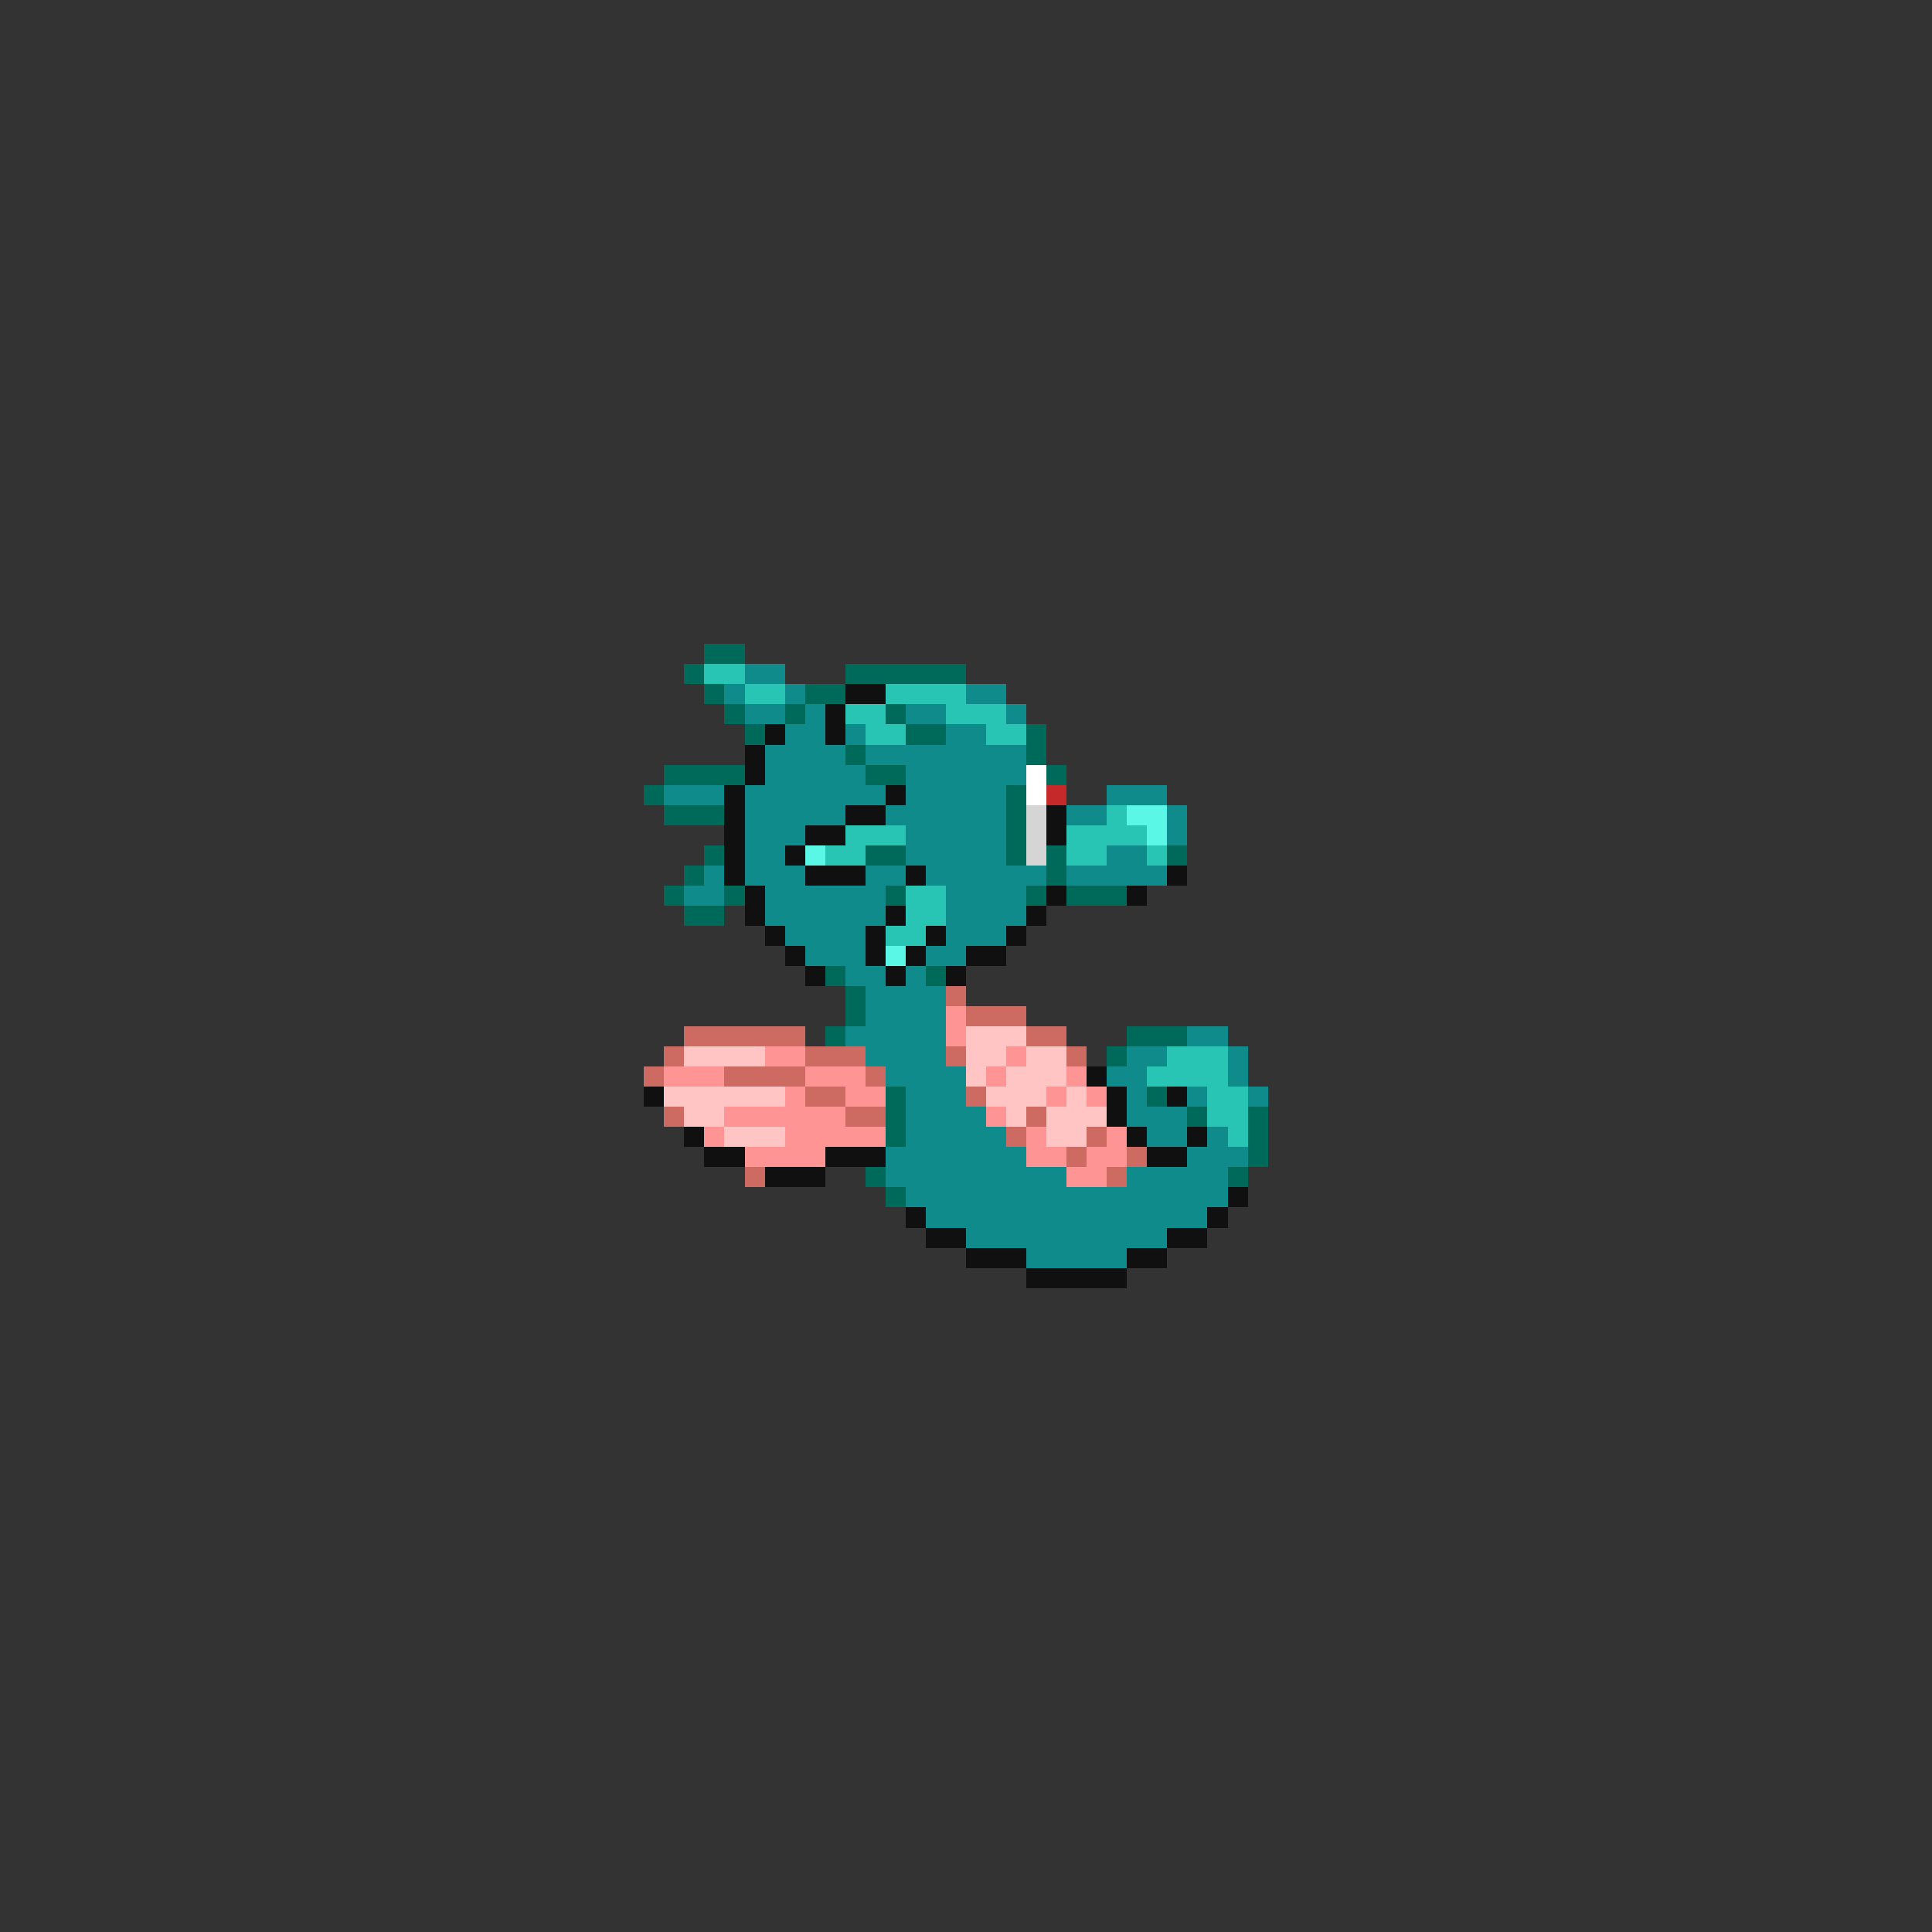 <svg xmlns="http://www.w3.org/2000/svg" viewBox="0 -0.5 96 96" shape-rendering="crispEdges">
<rect x="0" y="-0.5" width="96" height="96" fill="#333333" stroke="none"/>
<path stroke="#006a5a" d="M35 32h2M34 33h1M42 33h6M35 34h1M40 34h2M36 35h1M39 35h1M44 35h1M37 36h1M45 36h2M51 36h1M42 37h1M51 37h1M33 38h4M43 38h2M52 38h1M32 39h1M50 39h1M33 40h3M50 40h1M50 41h1M35 42h1M43 42h2M50 42h1M52 42h1M58 42h1M34 43h1M52 43h1M33 44h1M36 44h1M44 44h1M51 44h1M53 44h3M34 45h2M41 48h1M46 48h1M42 49h1M42 50h1M41 51h1M56 51h3M55 52h1M44 54h1M57 54h1M44 55h1M59 55h1M62 55h1M44 56h1M62 56h1M62 57h1M43 58h1M61 58h1M44 59h1" />
<path stroke="#29c5b4" d="M35 33h2M37 34h2M44 34h4M42 35h2M47 35h3M43 36h2M49 36h2M55 40h1M42 41h3M53 41h4M41 42h2M53 42h2M57 42h1M45 44h2M45 45h2M44 46h2M58 52h3M57 53h4M60 54h2M60 55h2M61 56h1" />
<path stroke="#108b8b" d="M37 33h2M36 34h1M39 34h1M48 34h2M37 35h2M40 35h1M45 35h2M50 35h1M39 36h2M42 36h1M47 36h2M38 37h4M43 37h8M38 38h5M45 38h6M33 39h3M37 39h7M45 39h5M55 39h3M37 40h5M44 40h6M53 40h2M58 40h1M37 41h3M45 41h5M58 41h1M37 42h2M45 42h5M55 42h2M35 43h1M37 43h3M43 43h2M46 43h6M53 43h5M34 44h2M38 44h6M47 44h4M38 45h6M47 45h4M39 46h4M47 46h3M40 47h3M46 47h2M42 48h2M45 48h1M43 49h4M43 50h4M42 51h5M59 51h2M43 52h4M56 52h2M61 52h1M44 53h4M55 53h2M61 53h1M45 54h3M56 54h1M59 54h1M62 54h1M45 55h4M56 55h3M45 56h5M57 56h2M60 56h1M44 57h7M59 57h3M44 58h9M56 58h5M45 59h16M46 60h14M48 61h10M51 62h5" />
<path stroke="#101010" d="M42 34h2M41 35h1M38 36h1M41 36h1M37 37h1M37 38h1M36 39h1M44 39h1M36 40h1M42 40h2M52 40h1M36 41h1M40 41h2M52 41h1M36 42h1M39 42h1M36 43h1M40 43h3M45 43h1M58 43h1M37 44h1M52 44h1M56 44h1M37 45h1M44 45h1M51 45h1M38 46h1M43 46h1M46 46h1M50 46h1M39 47h1M43 47h1M45 47h1M48 47h2M40 48h1M44 48h1M47 48h1M54 53h1M32 54h1M55 54h1M58 54h1M55 55h1M34 56h1M56 56h1M59 56h1M35 57h2M41 57h3M57 57h2M38 58h3M61 59h1M45 60h1M60 60h1M46 61h2M58 61h2M48 62h3M56 62h2M51 63h5" />
<path stroke="#ffffff" d="M51 38h1M51 39h1" />
<path stroke="#c52929" d="M52 39h1" />
<path stroke="#d5d5d5" d="M51 40h1M51 41h1M51 42h1" />
<path stroke="#5af6e6" d="M56 40h2M57 41h1M40 42h1M44 47h1" />
<path stroke="#cd6a62" d="M47 49h1M48 50h3M34 51h6M51 51h2M33 52h1M40 52h3M47 52h1M53 52h1M32 53h1M36 53h4M43 53h1M40 54h2M48 54h1M33 55h1M42 55h2M51 55h1M50 56h1M54 56h1M53 57h1M56 57h1M37 58h1M55 58h1" />
<path stroke="#ff9494" d="M47 50h1M47 51h1M38 52h2M50 52h1M33 53h3M40 53h3M49 53h1M53 53h1M39 54h1M42 54h2M52 54h1M54 54h1M36 55h6M49 55h1M35 56h1M39 56h5M51 56h1M55 56h1M37 57h4M51 57h2M54 57h2M53 58h2" />
<path stroke="#ffc5c5" d="M48 51h3M34 52h4M48 52h2M51 52h2M48 53h1M50 53h3M33 54h6M49 54h3M53 54h1M34 55h2M50 55h1M52 55h3M36 56h3M52 56h2" />
</svg>